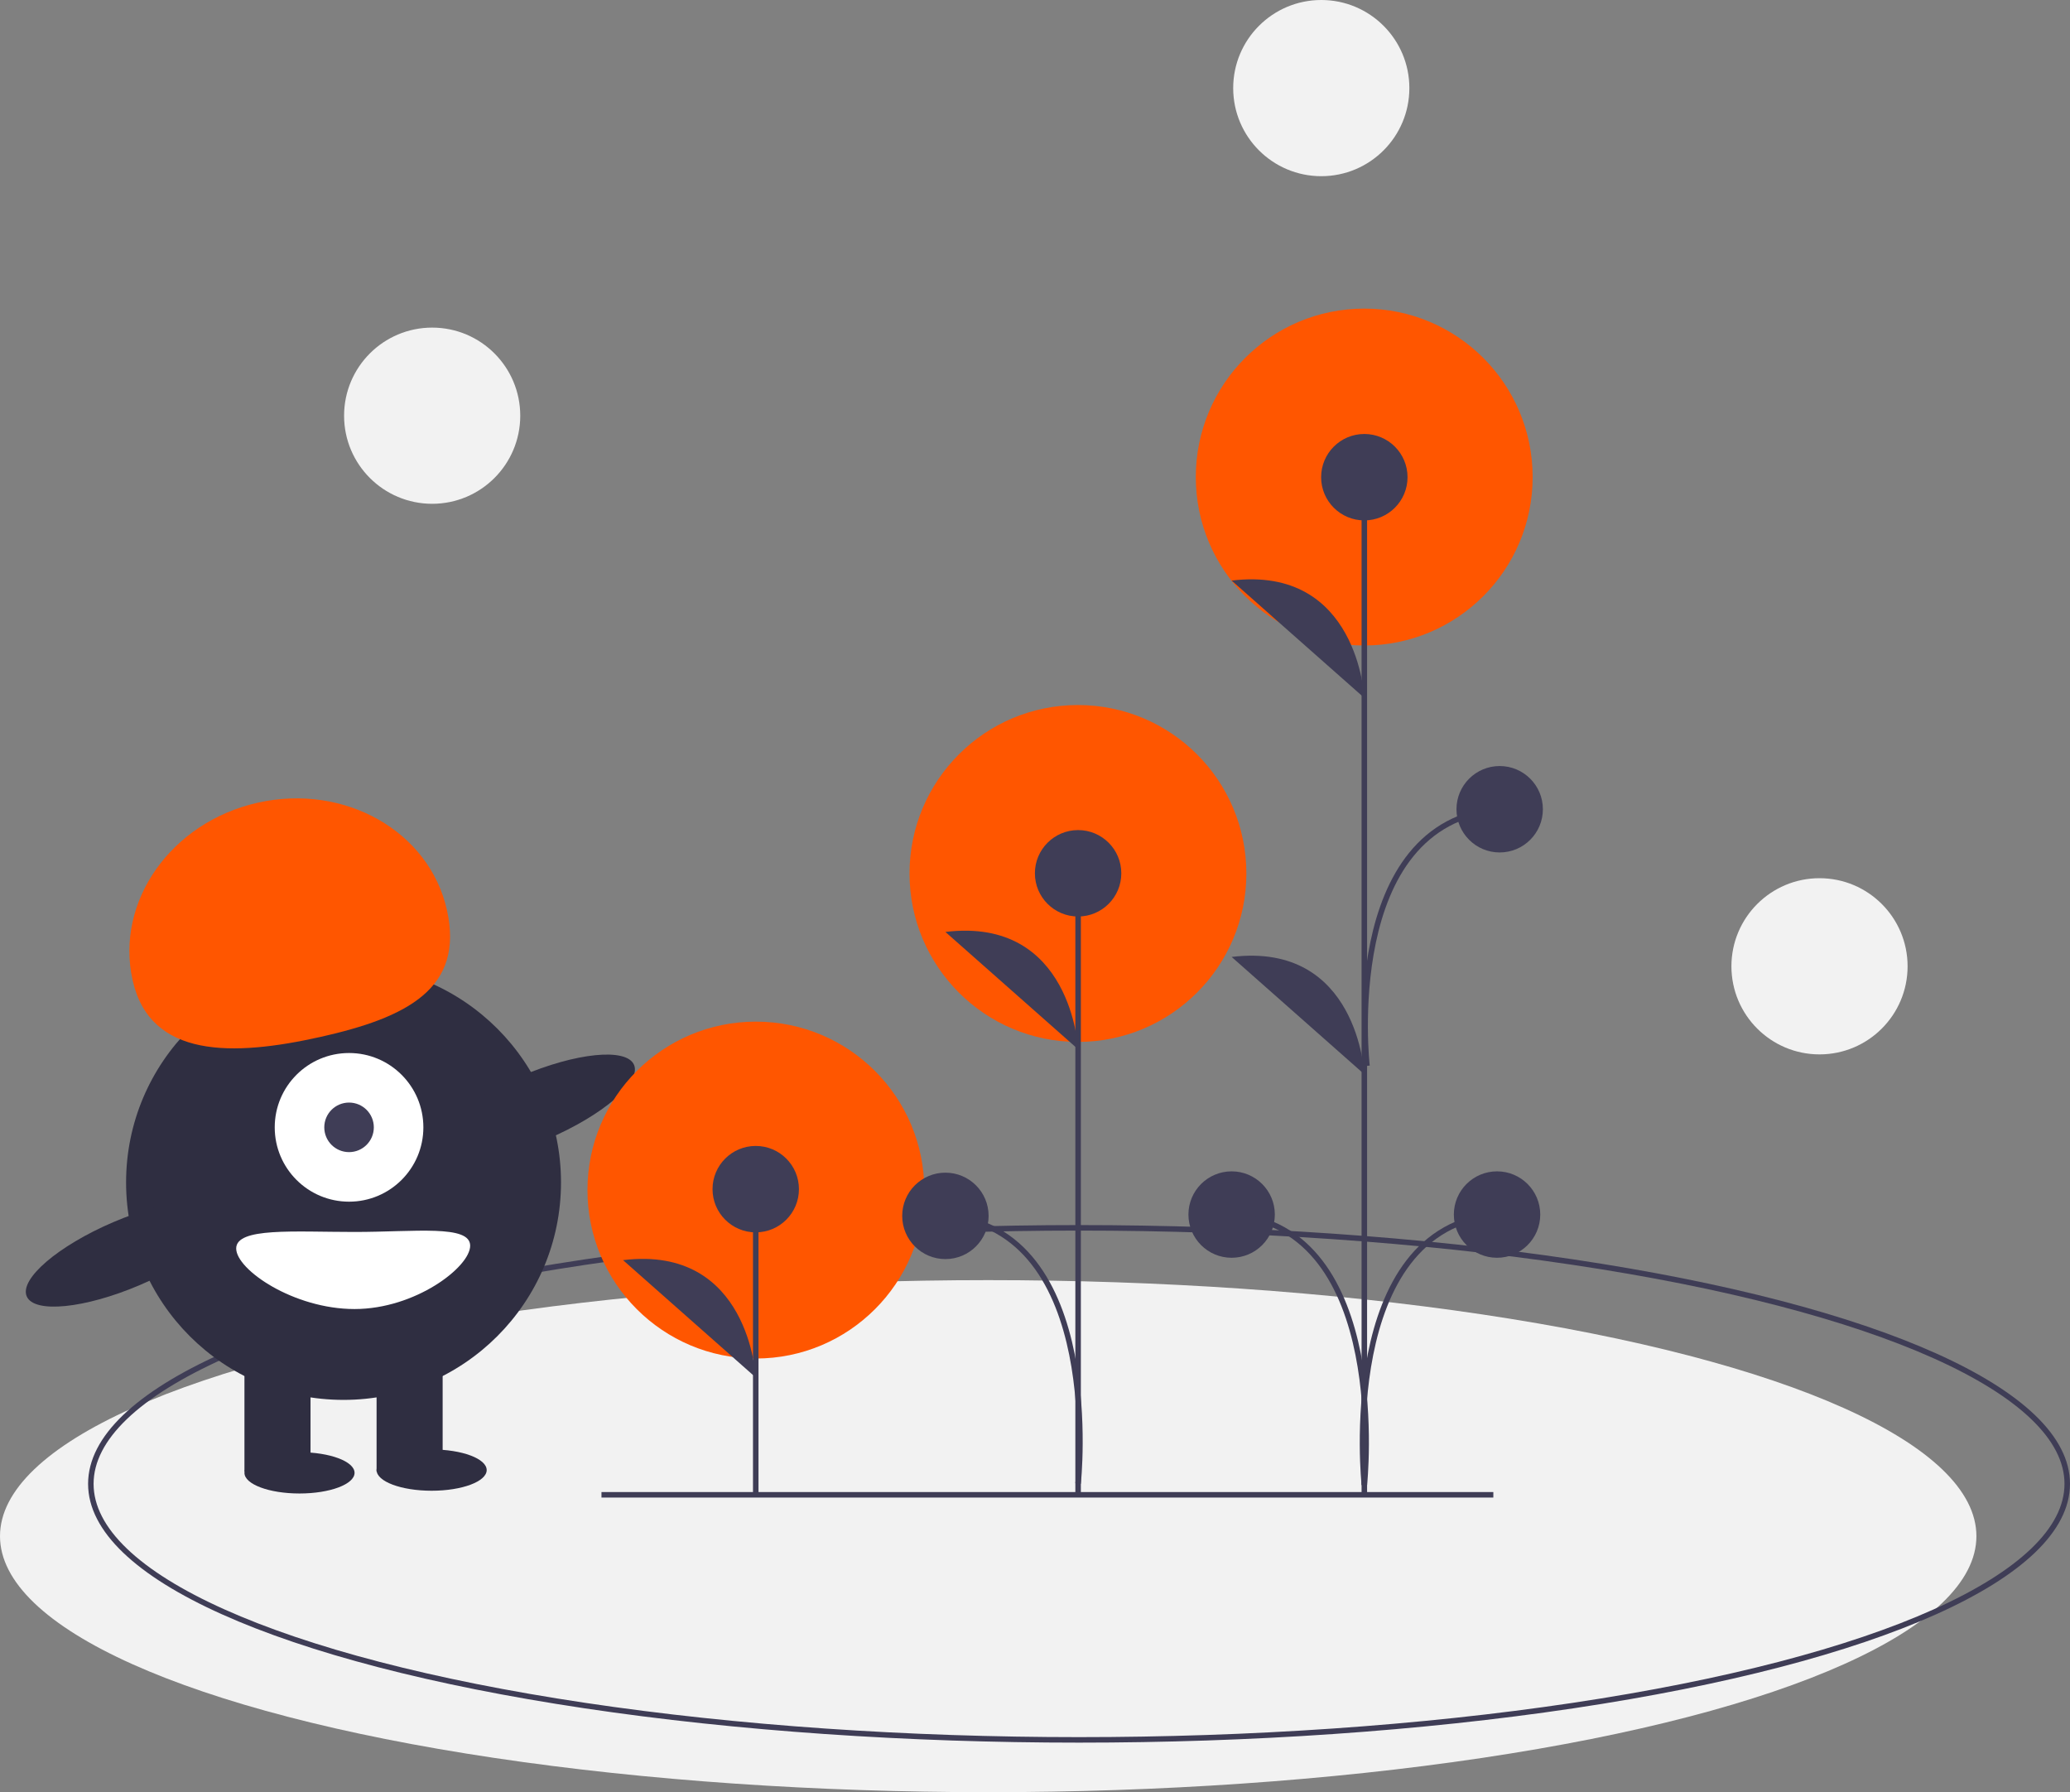 <svg id="b82ffadf-cd82-44b9-9c6d-e262570a0ac0" data-name="Layer 1" xmlns="http://www.w3.org/2000/svg" width="752" height="651" viewBox="0 0 752 651"><rect x="0" y="0" width="752" height="651" fill="#808080" stroke="none"/><title>blooming</title><ellipse cx="359" cy="558" rx="359" ry="93" fill="#f2f2f2"/><circle cx="495.603" cy="173.285" r="61.186" fill="#ff5600"/><circle cx="391.603" cy="317.285" r="61.186" fill="#ff5600"/><ellipse cx="392" cy="539" rx="359" ry="93" fill="none" stroke="#3f3d56" stroke-miterlimit="10" stroke-width="2"/><circle cx="124.805" cy="429.5" r="79" fill="#2f2e41"/><rect x="88.805" y="491.5" width="24" height="43" fill="#2f2e41"/><rect x="136.805" y="491.5" width="24" height="43" fill="#2f2e41"/><ellipse cx="108.805" cy="535" rx="20" ry="7.5" fill="#2f2e41"/><ellipse cx="156.805" cy="534" rx="20" ry="7.5" fill="#2f2e41"/><circle cx="126.805" cy="409.5" r="27" fill="#fff"/><circle cx="126.805" cy="409.5" r="9" fill="#3f3d56"/><path d="M272.672,480.532c-6.379-28.568,14.012-57.434,45.544-64.475s62.265,10.41,68.644,38.978-14.519,39.104-46.051,46.145S279.051,509.1,272.672,480.532Z" transform="translate(-224.5 -124.5)" fill="#ff5600"/><ellipse cx="418.52" cy="526.844" rx="39.5" ry="12.4" transform="translate(-398.042 82.677) rotate(-23.171)" fill="#2f2e41"/><ellipse cx="270.52" cy="579.844" rx="39.5" ry="12.4" transform="translate(-430.835 28.718) rotate(-23.171)" fill="#2f2e41"/><path d="M395.305,577c0,7.732-19.909,23-42,23s-43-14.268-43-22,20.909-6,43-6S395.305,569.268,395.305,577Z" transform="translate(-224.5 -124.5)" fill="#fff"/><circle cx="274.603" cy="432.285" r="61.186" fill="#ff5600"/><line x1="274.549" y1="542.937" x2="274.549" y2="431.949" fill="#3f3d56" stroke="#3f3d56" stroke-miterlimit="10" stroke-width="2"/><circle cx="274.549" cy="431.949" r="15.695" fill="#3f3d56"/><path d="M499.049,624.853s-2.242-48.225-48.207-42.619" transform="translate(-224.5 -124.5)" fill="#3f3d56"/><line x1="495.641" y1="543.716" x2="495.641" y2="173.51" fill="#3f3d56" stroke="#3f3d56" stroke-miterlimit="10" stroke-width="2"/><circle cx="495.641" cy="173.335" r="15.695" fill="#3f3d56"/><circle cx="447.434" cy="441.18" r="15.695" fill="#3f3d56"/><path d="M720.141,378.007s-2.242-48.225-48.207-42.619" transform="translate(-224.5 -124.5)" fill="#3f3d56"/><path d="M720.141,514.719s-2.242-48.225-48.207-42.619" transform="translate(-224.5 -124.5)" fill="#3f3d56"/><path d="M720.141,663.902s10.09-93.737-48.207-98.221" transform="translate(-224.5 -124.5)" fill="none" stroke="#3f3d56" stroke-miterlimit="10" stroke-width="2"/><circle cx="543.855" cy="441.18" r="15.695" fill="#3f3d56"/><path d="M720.148,663.902s-10.09-93.737,48.207-98.221" transform="translate(-224.5 -124.5)" fill="none" stroke="#3f3d56" stroke-miterlimit="10" stroke-width="2"/><circle cx="544.811" cy="293.952" r="15.695" fill="#3f3d56"/><path d="M721.104,511.673s-10.09-88.737,48.207-93.221" transform="translate(-224.5 -124.5)" fill="none" stroke="#3f3d56" stroke-miterlimit="10" stroke-width="2"/><line x1="391.659" y1="543.194" x2="391.659" y2="317.217" fill="#3f3d56" stroke="#3f3d56" stroke-miterlimit="10" stroke-width="2"/><circle cx="391.659" cy="317.217" r="15.695" fill="#3f3d56"/><path d="M616.159,505.637s-2.242-48.225-48.207-42.619" transform="translate(-224.5 -124.5)" fill="#3f3d56"/><path d="M616.159,663.38s10.09-92.737-48.207-97.221" transform="translate(-224.5 -124.5)" fill="none" stroke="#3f3d56" stroke-miterlimit="10" stroke-width="2"/><circle cx="343.452" cy="441.658" r="15.695" fill="#3f3d56"/><line x1="218.507" y1="542.976" x2="542.507" y2="542.976" fill="none" stroke="#3f3d56" stroke-miterlimit="10" stroke-width="2"/><circle cx="661" cy="351" r="32" fill="#f2f2f2"/><circle cx="157" cy="151" r="32" fill="#f2f2f2"/><circle cx="480" cy="32" r="32" fill="#f2f2f2"/></svg>